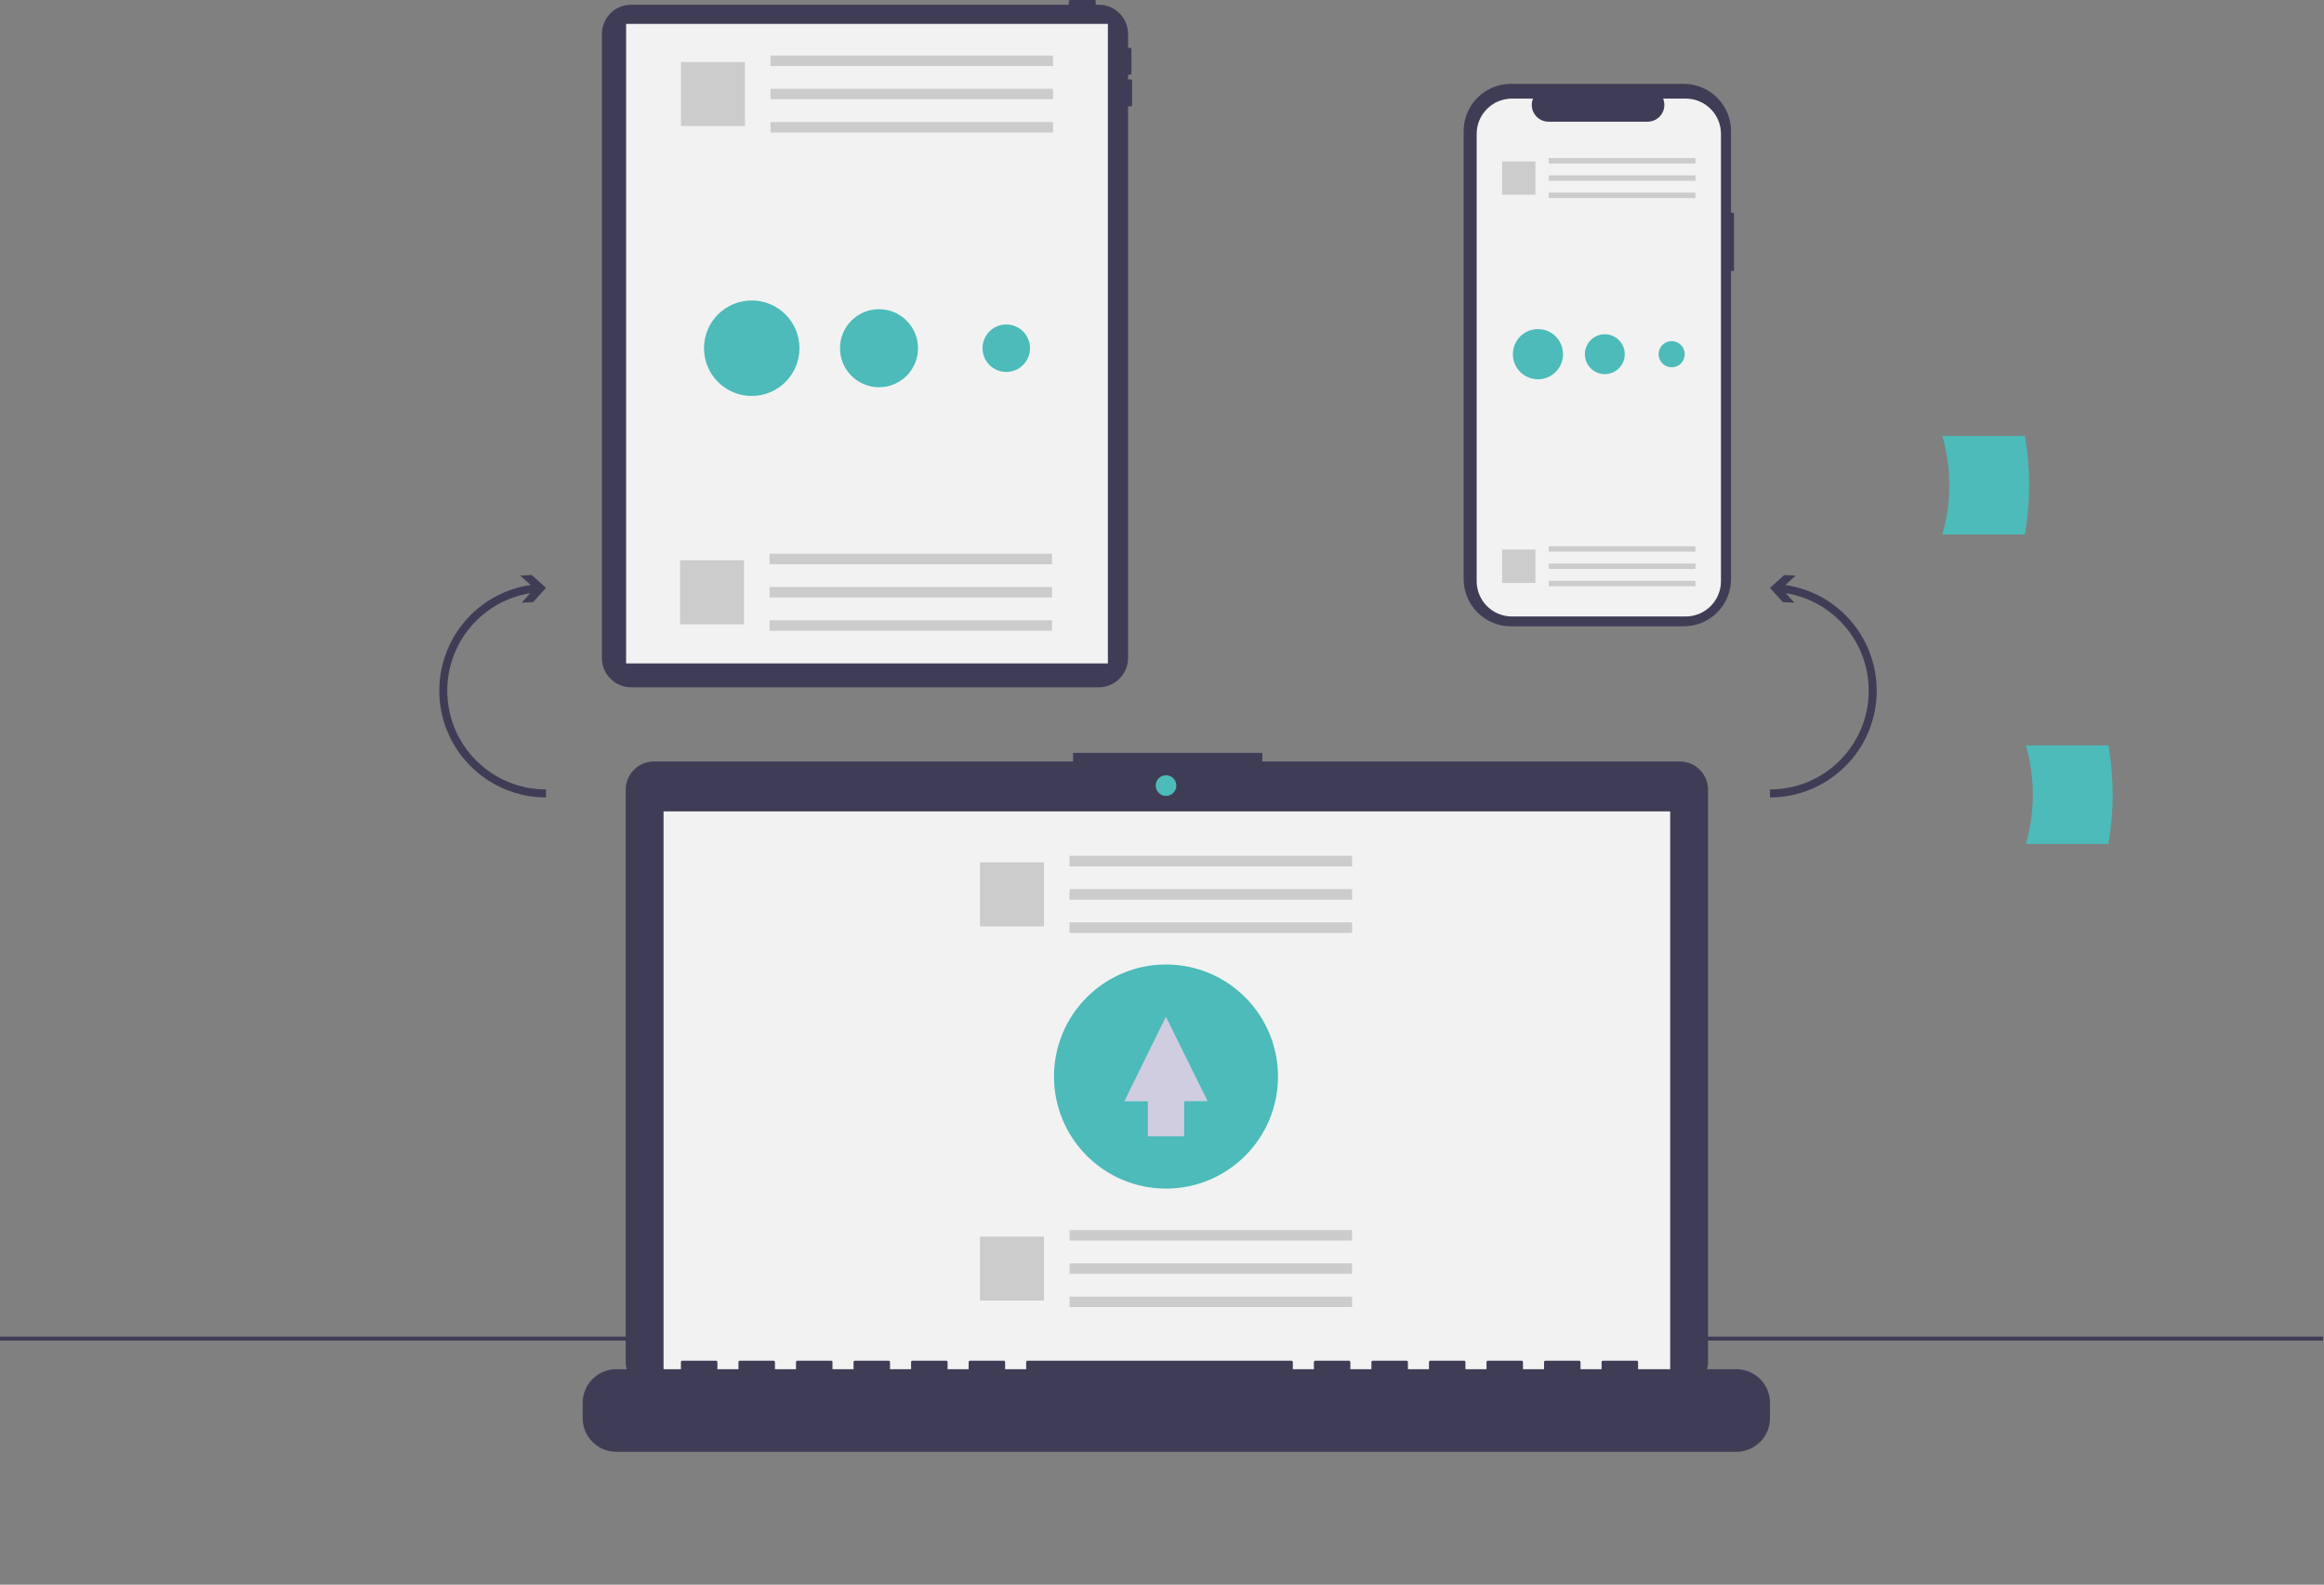 <svg xmlns="http://www.w3.org/2000/svg" width="811" height="553"><rect width="100%" height="100%" fill="#808080" stroke="none"/><path d="M 394.6 27.72 L 393.661 27.72 L 393.661 26.075 L 394.365 26.075 C 394.625 26.075 394.835 25.864 394.835 25.605 L 394.835 17.149 C 394.835 16.889 394.625 16.679 394.365 16.679 L 393.66 16.679 L 393.66 11.876 C 393.66 6.225 389.082 1.644 383.433 1.644 L 382.39 1.644 L 382.39 0.47 C 382.39 0.21 382.18 -0 381.92 -0 L 373.467 -0 C 373.207 -0 372.997 0.21 372.997 0.47 L 372.997 1.644 L 220.267 1.644 C 214.619 1.644 210.04 6.225 210.04 11.876 L 210.04 229.611 C 210.04 232.325 211.117 234.927 213.035 236.846 C 214.953 238.765 217.554 239.843 220.267 239.843 L 383.433 239.843 C 386.146 239.843 388.747 238.765 390.666 236.846 C 392.584 234.927 393.661 232.325 393.661 229.611 L 393.661 37.115 L 394.6 37.115 C 394.859 37.115 395.069 36.905 395.069 36.646 L 395.069 28.189 C 395.069 27.93 394.859 27.719 394.6 27.719 Z" fill="rgb(63,61,86)"></path><path d="M 218.492 8.337 L 386.617 8.337 L 386.617 231.506 L 218.492 231.506 Z" fill="rgb(242,242,242)"></path><path d="M 0 466.419 L 810.666 466.419 L 810.666 467.816 L 0 467.816 Z" fill="rgb(63,61,86)"></path><path d="M 605.109 74.244 L 604.069 74.244 L 604.069 45.752 C 604.07 41.378 602.333 37.183 599.242 34.09 C 596.15 30.998 591.957 29.26 587.586 29.26 L 527.245 29.26 C 522.873 29.26 518.68 30.997 515.588 34.09 C 512.497 37.183 510.76 41.378 510.76 45.752 L 510.76 202.067 C 510.76 206.441 512.497 210.636 515.588 213.729 C 518.68 216.821 522.873 218.559 527.245 218.559 L 587.586 218.559 C 591.957 218.559 596.15 216.821 599.242 213.728 C 602.333 210.635 604.07 206.441 604.069 202.067 L 604.069 94.527 L 605.109 94.527 Z" fill="rgb(63,61,86)"></path><path d="M 600.559 46.721 L 600.559 202.809 C 600.56 209.61 595.05 215.125 588.251 215.127 L 527.619 215.127 C 524.354 215.126 521.223 213.828 518.914 211.518 C 516.606 209.208 515.309 206.075 515.31 202.809 L 515.31 46.721 C 515.311 39.92 520.821 34.408 527.619 34.407 L 534.975 34.407 C 534.24 36.211 534.451 38.263 535.538 39.879 C 536.624 41.496 538.443 42.466 540.391 42.466 L 574.959 42.466 C 576.906 42.466 578.726 41.496 579.813 39.88 C 580.899 38.263 581.11 36.212 580.375 34.407 L 588.251 34.407 C 595.048 34.408 600.559 39.92 600.559 46.721 Z" fill="rgb(242,242,242)"></path><path d="M 540.444 55.16 L 591.67 55.16 L 591.67 57.064 L 540.444 57.064 Z M 540.444 61.19 L 591.67 61.19 L 591.67 63.094 L 540.444 63.094 Z M 540.444 67.221 L 591.67 67.221 L 591.67 69.125 L 540.444 69.125 Z M 524.2 56.338 L 535.806 56.338 L 535.806 67.948 L 524.2 67.948 Z M 540.444 190.617 L 591.67 190.617 L 591.67 192.522 L 540.444 192.522 Z M 540.444 196.647 L 591.67 196.647 L 591.67 198.551 L 540.444 198.551 Z M 540.444 202.678 L 591.67 202.678 L 591.67 204.582 L 540.444 204.582 Z M 524.2 191.794 L 535.806 191.794 L 535.806 203.405 L 524.2 203.405 Z" fill="rgb(204,204,204)"></path><path d="M 586.201 265.725 L 440.527 265.725 L 440.527 262.721 L 374.473 262.721 L 374.473 265.725 L 228.198 265.725 C 222.756 265.725 218.345 270.138 218.345 275.583 L 218.345 475.14 C 218.344 477.755 219.383 480.262 221.23 482.111 C 223.078 483.96 225.585 484.998 228.198 484.998 L 586.201 484.998 C 588.814 484.998 591.321 483.96 593.169 482.111 C 595.016 480.262 596.054 477.755 596.054 475.14 L 596.054 275.583 C 596.054 270.138 591.643 265.725 586.201 265.725 Z" fill="rgb(63,61,86)"></path><path d="M 231.555 283.146 L 582.843 283.146 L 582.843 481.393 L 231.555 481.393 Z" fill="rgb(242,242,242)"></path><path d="M 403.297 274.135 C 403.297 272.145 404.91 270.531 406.899 270.531 C 408.889 270.531 410.502 272.145 410.502 274.135 C 410.502 276.126 408.889 277.739 406.899 277.739 C 404.91 277.739 403.297 276.126 403.297 274.135 Z" fill="rgb(76,187,185)"></path><path d="M 605.918 477.789 L 571.635 477.789 L 571.635 475.317 C 571.635 475.187 571.583 475.063 571.491 474.971 C 571.399 474.879 571.274 474.828 571.144 474.828 L 559.39 474.828 C 559.12 474.828 558.9 475.047 558.9 475.318 L 558.9 477.789 L 551.554 477.789 L 551.554 475.317 C 551.554 475.047 551.334 474.828 551.064 474.828 L 539.31 474.828 C 539.04 474.828 538.82 475.047 538.82 475.318 L 538.82 477.789 L 531.474 477.789 L 531.474 475.317 C 531.473 475.047 531.254 474.828 530.984 474.828 L 519.23 474.828 C 518.959 474.828 518.74 475.047 518.74 475.318 L 518.74 477.789 L 511.393 477.789 L 511.393 475.317 C 511.393 475.047 511.174 474.828 510.903 474.828 L 499.15 474.828 C 498.879 474.828 498.66 475.047 498.66 475.318 L 498.66 477.789 L 491.313 477.789 L 491.313 475.317 C 491.313 475.047 491.094 474.828 490.823 474.828 L 479.069 474.828 C 478.799 474.828 478.579 475.047 478.579 475.318 L 478.579 477.789 L 471.233 477.789 L 471.233 475.317 C 471.232 475.047 471.013 474.828 470.743 474.828 L 458.99 474.828 C 458.719 474.828 458.5 475.047 458.5 475.318 L 458.5 477.789 L 451.152 477.789 L 451.152 475.317 C 451.152 475.047 450.932 474.828 450.662 474.828 L 358.587 474.828 C 358.317 474.828 358.098 475.048 358.098 475.318 L 358.098 477.789 L 350.751 477.789 L 350.751 475.317 C 350.751 475.047 350.532 474.828 350.261 474.828 L 338.507 474.828 C 338.236 474.828 338.017 475.048 338.017 475.318 L 338.017 477.789 L 330.671 477.789 L 330.671 475.317 C 330.671 475.047 330.451 474.828 330.181 474.828 L 318.426 474.828 C 318.156 474.828 317.937 475.048 317.937 475.318 L 317.937 477.789 L 310.591 477.789 L 310.591 475.317 C 310.59 475.047 310.371 474.828 310.101 474.828 L 298.346 474.828 C 298.076 474.828 297.857 475.048 297.857 475.318 L 297.857 477.789 L 290.51 477.789 L 290.51 475.317 C 290.51 475.047 290.291 474.828 290.02 474.828 L 278.266 474.828 C 277.996 474.828 277.777 475.048 277.777 475.318 L 277.777 477.789 L 270.43 477.789 L 270.43 475.317 C 270.43 475.047 270.21 474.828 269.94 474.828 L 258.186 474.828 C 257.915 474.828 257.696 475.048 257.696 475.318 L 257.696 477.789 L 250.349 477.789 L 250.349 475.317 C 250.349 475.047 250.13 474.828 249.859 474.828 L 238.105 474.828 C 237.834 474.828 237.615 475.048 237.615 475.318 L 237.615 477.789 L 215.086 477.789 C 208.594 477.789 203.331 483.054 203.331 489.549 L 203.331 494.866 C 203.332 501.36 208.594 506.625 215.086 506.625 L 605.917 506.625 C 609.034 506.625 612.024 505.386 614.229 503.181 C 616.433 500.976 617.672 497.985 617.672 494.866 L 617.672 489.549 C 617.672 483.054 612.409 477.789 605.918 477.789 Z" fill="rgb(63,61,86)"></path><path d="M 373.247 298.674 L 471.823 298.674 L 471.823 302.338 L 373.247 302.338 Z M 373.247 310.278 L 471.823 310.278 L 471.823 313.942 L 373.247 313.942 Z M 373.247 321.882 L 471.823 321.882 L 471.823 325.546 L 373.247 325.546 Z" fill="rgb(230,230,230)"></path><path d="M 373.247 298.674 L 471.823 298.674 L 471.823 302.338 L 373.247 302.338 Z M 373.247 310.278 L 471.823 310.278 L 471.823 313.942 L 373.247 313.942 Z M 373.247 321.882 L 471.823 321.882 L 471.823 325.546 L 373.247 325.546 Z M 341.988 300.938 L 364.322 300.938 L 364.322 323.282 L 341.988 323.282 Z M 373.247 429.243 L 471.823 429.243 L 471.823 432.907 L 373.247 432.907 Z M 373.247 440.847 L 471.823 440.847 L 471.823 444.511 L 373.247 444.511 Z M 373.247 452.451 L 471.823 452.451 L 471.823 456.115 L 373.247 456.115 Z M 341.988 431.508 L 364.322 431.508 L 364.322 453.851 L 341.988 453.851 Z" fill="rgb(204,204,204)"></path><path d="M 645.081 215.787 C 639.291 209.476 631.498 205.362 623.023 204.141 L 626.651 200.863 L 622.638 200.66 L 617.672 205.15 L 622.16 210.118 L 626.173 210.32 L 623.166 206.994 C 640.895 209.857 653.451 225.866 652.014 243.774 C 650.578 261.683 635.631 275.483 617.672 275.481 L 617.672 278.274 C 632.454 278.274 645.837 269.528 651.777 255.986 C 657.717 242.444 655.09 226.67 645.081 215.787 Z M 163.127 215.787 C 168.917 209.476 176.71 205.362 185.185 204.141 L 181.557 200.863 L 185.57 200.66 L 190.536 205.15 L 186.048 210.118 L 182.035 210.32 L 185.042 206.994 C 167.313 209.857 154.757 225.866 156.194 243.774 C 157.63 261.683 172.578 275.483 190.536 275.481 L 190.536 278.274 C 175.754 278.274 162.371 269.528 156.431 255.986 C 150.491 242.444 153.119 226.67 163.127 215.787 Z" fill="rgb(63,61,86)"></path><path d="M 268.896 19.38 L 367.472 19.38 L 367.472 23.044 L 268.896 23.044 Z M 268.896 30.985 L 367.472 30.985 L 367.472 34.649 L 268.896 34.649 Z M 268.896 42.589 L 367.472 42.589 L 367.472 46.253 L 268.896 46.253 Z M 237.637 21.645 L 259.971 21.645 L 259.971 43.989 L 237.637 43.989 Z M 268.557 193.241 L 367.133 193.241 L 367.133 196.905 L 268.557 196.905 Z M 268.557 204.845 L 367.133 204.845 L 367.133 208.509 L 268.557 208.509 Z M 268.557 216.449 L 367.133 216.449 L 367.133 220.113 L 268.557 220.113 Z M 237.298 195.505 L 259.632 195.505 L 259.632 217.848 L 237.298 217.848 Z" fill="rgb(204,204,204)"></path><path d="M 677.811 186.506 L 706.639 186.506 C 708.606 175.129 708.606 163.498 706.639 152.12 L 677.811 152.12 C 681.059 163.352 681.059 175.275 677.811 186.506 Z" fill="rgb(76,187,185)"></path><path d="M 706.954 294.512 L 735.781 294.512 C 737.749 283.135 737.749 271.504 735.781 260.126 L 706.954 260.126 C 710.202 271.358 710.202 283.281 706.954 294.512 Z" fill="rgb(76,187,185)"></path><path d="M 245.673 121.514 C 245.673 112.312 253.13 104.851 262.328 104.851 C 271.527 104.851 278.984 112.312 278.984 121.514 C 278.984 130.717 271.527 138.177 262.328 138.177 C 253.13 138.177 245.673 130.717 245.673 121.514 Z" fill="rgb(76,187,185)"></path><path d="M 293.133 121.514 C 293.133 113.994 299.226 107.899 306.742 107.899 C 314.259 107.899 320.352 113.994 320.352 121.514 C 320.352 129.034 314.259 135.13 306.742 135.13 C 299.226 135.13 293.133 129.034 293.133 121.514 Z" fill="rgb(76,187,185)"></path><path d="M 342.876 121.514 C 342.876 116.939 346.583 113.23 351.156 113.23 C 355.729 113.23 359.436 116.939 359.436 121.514 C 359.436 126.089 355.729 129.798 351.156 129.798 C 346.583 129.798 342.876 126.089 342.876 121.514 Z" fill="rgb(76,187,185)"></path><path d="M 527.947 123.601 C 527.947 118.767 531.864 114.848 536.696 114.848 C 541.528 114.848 545.446 118.767 545.446 123.601 C 545.446 128.435 541.528 132.354 536.696 132.354 C 531.864 132.354 527.947 128.435 527.947 123.601 Z" fill="rgb(76,187,185)"></path><path d="M 553.073 123.601 C 553.073 119.758 556.187 116.642 560.029 116.642 C 563.871 116.642 566.985 119.758 566.985 123.601 C 566.985 127.445 563.871 130.56 560.029 130.56 C 556.187 130.56 553.073 127.445 553.073 123.601 Z" fill="rgb(76,187,185)"></path><path d="M 578.799 123.601 C 578.799 121.081 580.842 119.037 583.361 119.037 C 585.88 119.037 587.923 121.081 587.923 123.601 C 587.923 126.122 585.88 128.165 583.361 128.165 C 580.842 128.165 578.799 126.122 578.799 123.601 Z" fill="rgb(76,187,185)"></path><path d="M 367.812 375.671 C 367.812 354.076 385.31 336.57 406.896 336.57 C 428.482 336.57 445.98 354.076 445.98 375.671 C 445.98 397.266 428.482 414.772 406.896 414.772 C 385.31 414.772 367.812 397.266 367.812 375.671 Z" fill="rgb(76,187,185)"></path><path d="M 421.437 384.27 L 406.858 354.813 L 392.355 384.308 L 400.55 384.297 L 400.55 396.529 L 413.235 396.529 L 413.235 384.281 Z" fill="rgb(208,205,225)"></path></svg>